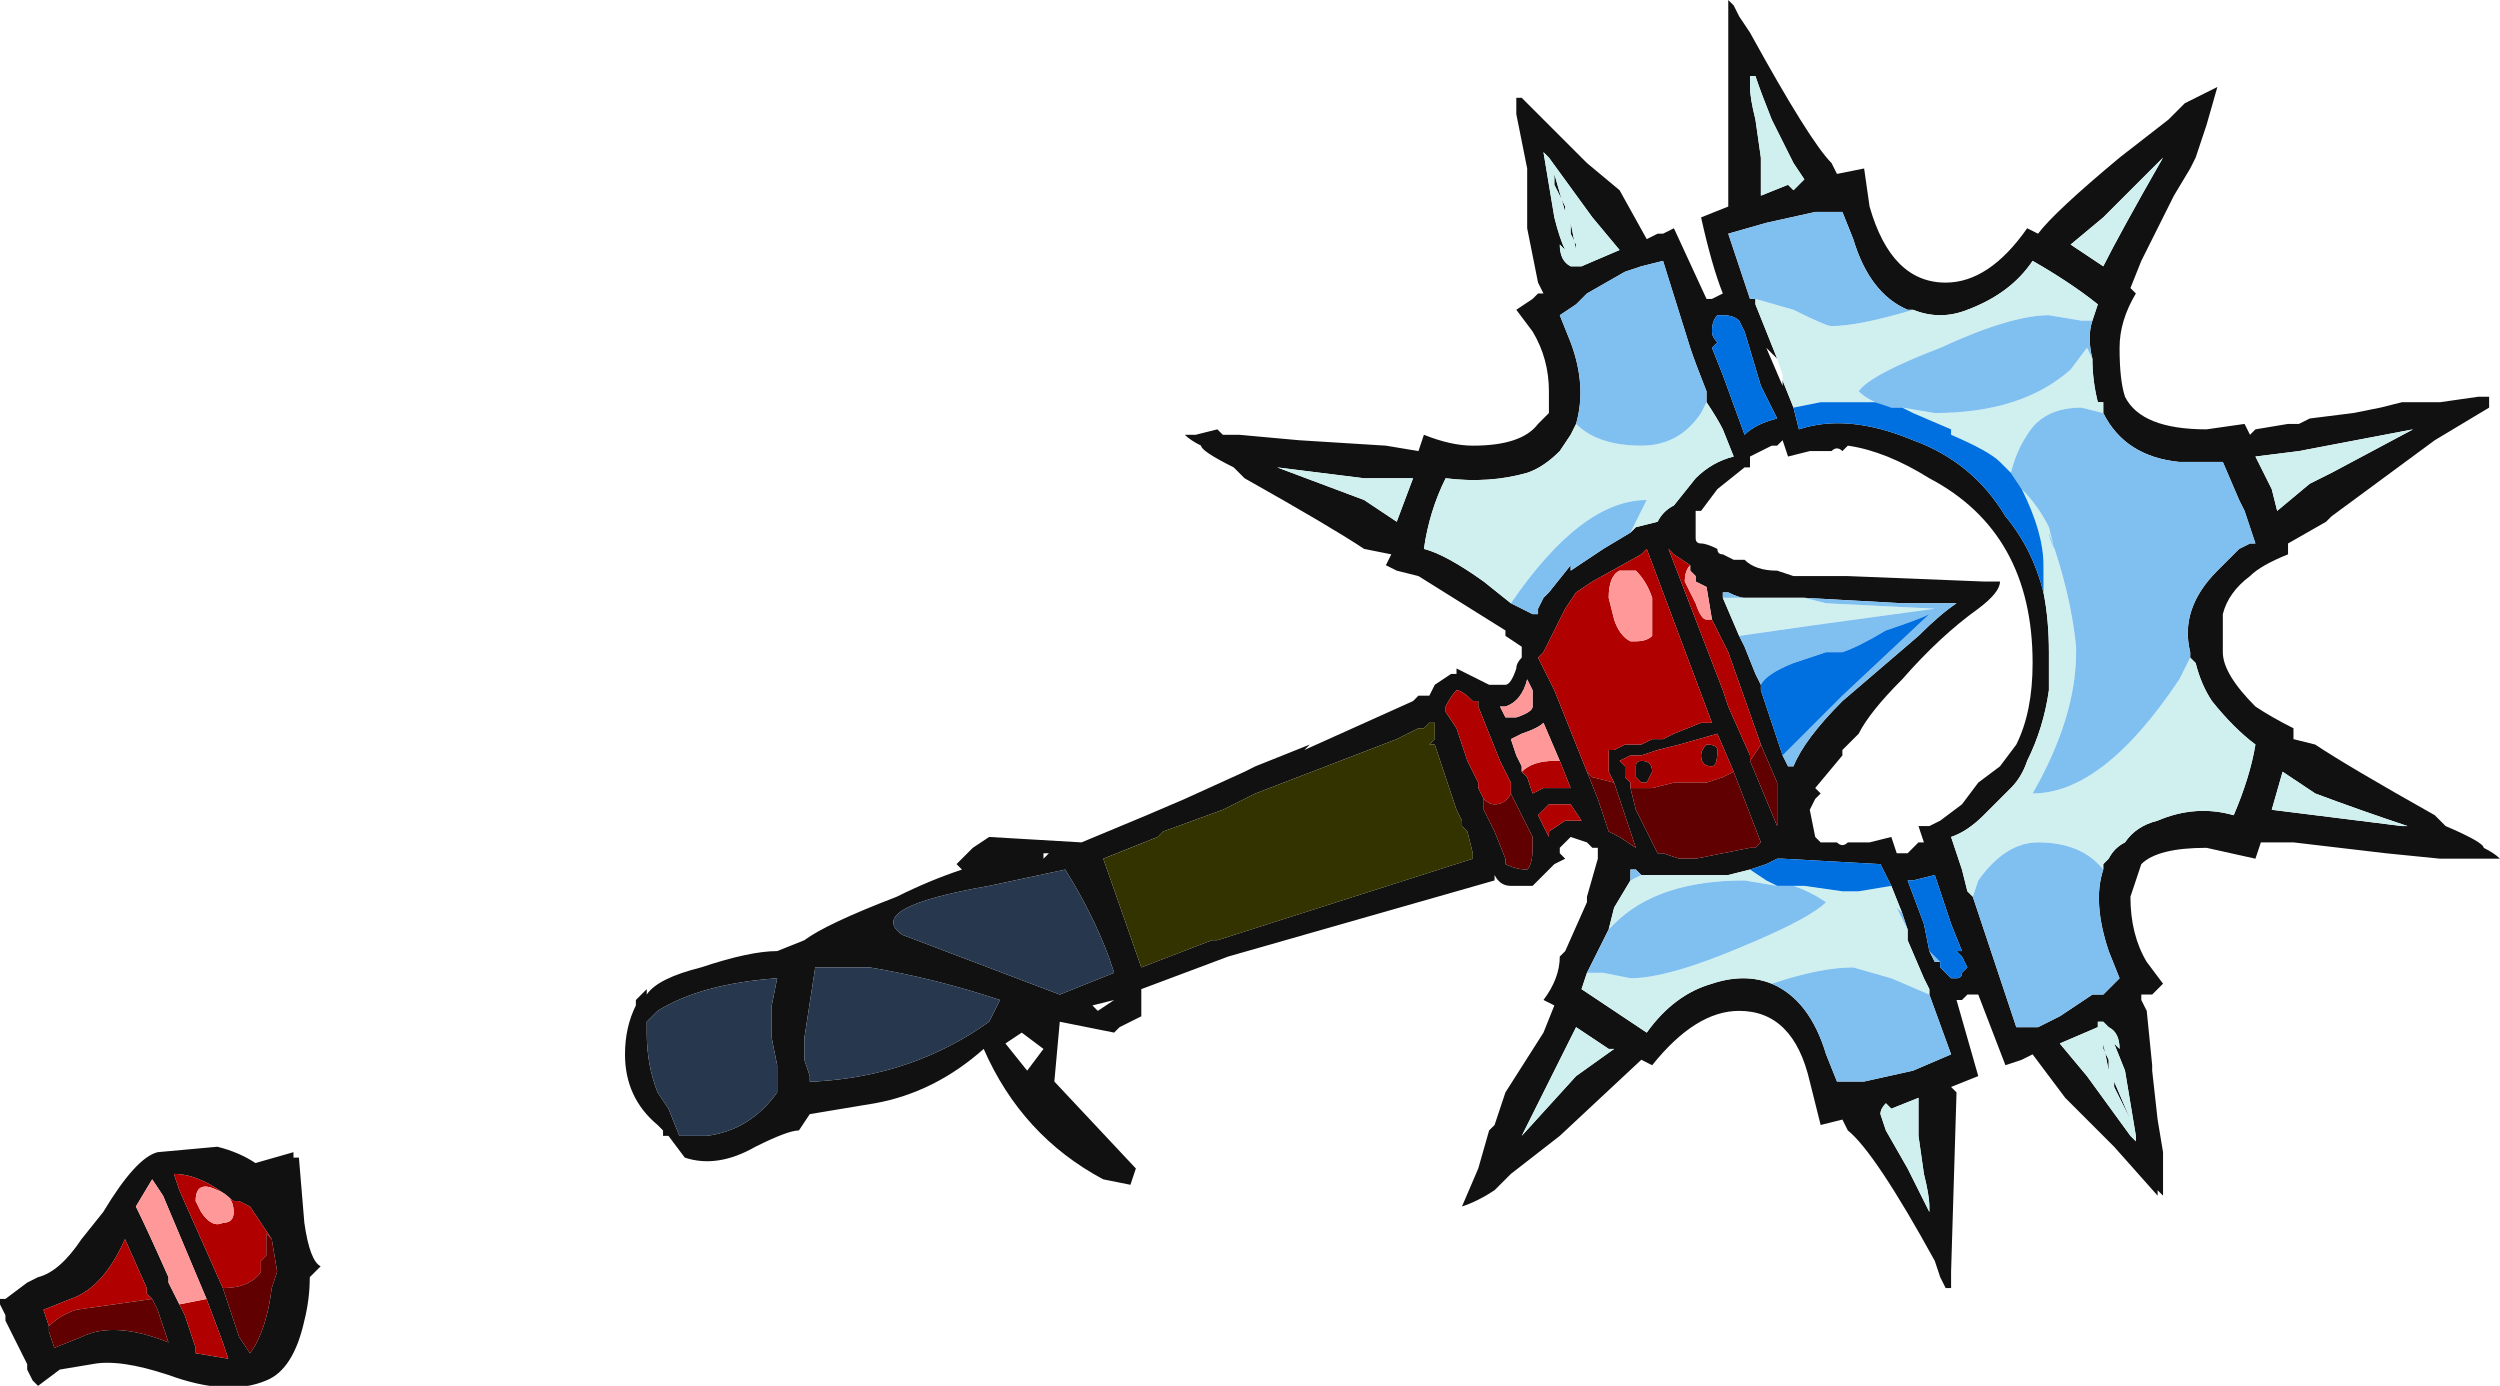 <?xml version="1.0" encoding="UTF-8" standalone="no"?>
<svg xmlns:ffdec="https://www.free-decompiler.com/flash" xmlns:xlink="http://www.w3.org/1999/xlink" ffdec:objectType="frame" height="89.25px" width="161.0px" xmlns="http://www.w3.org/2000/svg">
  <g transform="matrix(1.0, 0.0, 0.0, 1.0, 95.2, 53.2)">
    <use ffdec:characterId="230" height="12.75" transform="matrix(7.0, 0.0, 0.0, 7.0, -95.2, -53.2)" width="23.0" xlink:href="#shape0"/>
  </g>
  <defs>
    <g id="shape0" transform="matrix(1.0, 0.0, 0.0, 1.0, 13.6, 7.6)">
      <path d="M2.3 -7.5 L2.3 -7.6 2.35 -7.55 2.4 -7.45 2.5 -7.3 Q3.05 -6.3 3.25 -6.1 L3.3 -6.0 3.55 -6.05 3.6 -5.7 Q3.8 -5.0 4.3 -5.0 4.7 -5.0 5.05 -5.5 L5.15 -5.45 Q5.3 -5.65 5.9 -6.15 L6.35 -6.5 6.5 -6.65 6.8 -6.8 6.7 -6.45 6.6 -6.15 6.55 -6.05 6.4 -5.8 6.1 -5.2 6.0 -4.95 6.05 -4.9 Q5.9 -4.65 5.9 -4.4 5.9 -4.1 5.95 -3.95 6.1 -3.65 6.7 -3.65 L7.05 -3.7 7.1 -3.6 7.15 -3.65 7.45 -3.7 7.55 -3.7 7.65 -3.75 8.05 -3.8 8.3 -3.85 8.5 -3.9 8.85 -3.9 9.2 -3.95 9.3 -3.95 9.3 -3.85 8.8 -3.55 7.85 -2.85 7.8 -2.8 7.45 -2.6 7.45 -2.5 Q7.2 -2.4 7.1 -2.3 6.9 -2.15 6.85 -1.95 6.85 -1.85 6.85 -1.6 6.85 -1.4 7.15 -1.1 7.3 -1.0 7.5 -0.9 L7.5 -0.8 7.7 -0.75 Q8.0 -0.55 8.8 -0.1 L8.9 0.0 Q9.25 0.15 9.25 0.2 9.35 0.25 9.4 0.3 L8.85 0.3 8.35 0.25 7.5 0.15 7.2 0.15 7.15 0.3 6.7 0.2 Q6.25 0.2 6.1 0.35 L6.0 0.65 Q6.0 1.0 6.15 1.25 L6.3 1.45 6.2 1.55 6.1 1.55 6.1 1.6 6.15 1.7 6.2 2.2 6.2 2.25 6.25 2.7 6.3 3.0 6.3 3.4 6.25 3.35 6.25 3.4 5.85 2.95 5.4 2.5 5.1 2.1 5.0 2.15 4.85 2.2 4.6 1.55 4.5 1.55 4.45 1.6 4.4 1.6 4.6 2.3 4.35 2.4 4.4 2.45 4.35 4.1 4.35 4.25 4.3 4.25 4.25 4.15 4.2 4.0 Q3.65 3.0 3.4 2.8 L3.35 2.7 3.15 2.75 3.05 2.35 Q2.9 1.7 2.4 1.7 2.0 1.7 1.6 2.2 L1.5 2.15 0.75 2.85 0.3 3.2 0.15 3.35 Q0.0 3.45 -0.15 3.5 L0.0 3.15 0.1 2.8 0.15 2.75 0.25 2.45 0.6 1.9 0.7 1.65 0.6 1.6 Q0.75 1.4 0.75 1.2 L0.8 1.15 1.0 0.7 1.0 0.65 1.1 0.3 1.1 0.2 1.05 0.2 1.0 0.15 0.85 0.1 0.75 0.2 0.75 0.25 0.8 0.3 0.7 0.35 0.5 0.55 0.3 0.55 Q0.2 0.55 0.15 0.45 L0.15 0.5 -2.3 1.2 -3.1 1.5 -3.1 1.75 -3.3 1.85 -3.35 1.9 -3.85 1.8 -3.9 2.35 -3.15 3.15 -3.2 3.3 -3.45 3.25 Q-4.2 2.85 -4.55 2.05 -5.0 2.45 -5.55 2.55 L-6.15 2.65 -6.25 2.8 Q-6.35 2.8 -6.65 2.95 -7.0 3.15 -7.3 3.05 L-7.45 2.85 -7.5 2.85 -7.5 2.8 -7.55 2.75 Q-7.85 2.5 -7.85 2.1 -7.85 1.85 -7.75 1.65 L-7.75 1.6 -7.65 1.5 -7.65 1.55 Q-7.55 1.4 -7.15 1.3 -6.7 1.15 -6.45 1.15 L-6.2 1.05 Q-6.0 0.9 -5.35 0.65 -5.05 0.5 -4.75 0.4 L-4.8 0.35 -4.65 0.2 -4.5 0.1 -3.65 0.15 -3.05 -0.1 -2.7 -0.25 -2.15 -0.5 -2.05 -0.55 -1.55 -0.75 -1.6 -0.7 -0.6 -1.15 -0.55 -1.2 -0.45 -1.2 -0.4 -1.3 -0.25 -1.4 -0.2 -1.4 -0.2 -1.45 0.1 -1.3 0.25 -1.3 Q0.3 -1.3 0.35 -1.45 0.35 -1.5 0.4 -1.55 L0.4 -1.65 0.25 -1.75 0.25 -1.8 -0.55 -2.3 -0.75 -2.35 -0.85 -2.4 -0.8 -2.5 -1.05 -2.55 Q-1.35 -2.75 -2.15 -3.2 L-2.25 -3.3 Q-2.55 -3.45 -2.55 -3.5 -2.65 -3.55 -2.7 -3.6 L-2.6 -3.6 -2.4 -3.65 -2.35 -3.6 -2.2 -3.6 -1.65 -3.55 -0.85 -3.5 -0.55 -3.45 -0.5 -3.6 Q-0.25 -3.5 -0.05 -3.5 0.4 -3.5 0.55 -3.7 L0.65 -3.8 0.65 -4.0 Q0.65 -4.3 0.5 -4.55 L0.35 -4.75 0.5 -4.85 0.55 -4.9 0.6 -4.9 0.55 -5.0 0.45 -5.5 0.45 -6.05 0.35 -6.55 0.35 -6.7 0.4 -6.7 1.0 -6.1 1.3 -5.85 1.55 -5.4 1.65 -5.45 1.7 -5.45 1.8 -5.5 2.1 -4.85 2.15 -4.85 2.25 -4.9 Q2.15 -5.15 2.05 -5.6 L2.3 -5.7 2.3 -7.5 M5.45 -5.35 L5.75 -5.15 Q5.9 -5.45 6.3 -6.15 L5.75 -5.6 5.45 -5.35 M3.0 -5.95 L2.9 -6.1 2.7 -6.5 Q2.6 -6.75 2.55 -6.9 L2.5 -6.9 2.5 -6.8 Q2.5 -6.7 2.55 -6.5 L2.6 -6.15 2.6 -5.8 2.85 -5.9 2.9 -5.85 3.0 -5.95 M4.0 -4.75 L3.95 -4.75 Q3.6 -4.9 3.45 -5.4 L3.35 -5.65 3.1 -5.65 2.65 -5.55 2.3 -5.45 2.5 -4.85 2.55 -4.85 2.55 -4.8 2.75 -4.3 2.65 -4.4 2.8 -4.05 2.8 -4.1 2.9 -3.85 2.95 -3.65 Q3.4 -3.8 4.0 -3.55 4.55 -3.35 4.85 -2.85 5.1 -2.55 5.2 -2.15 5.25 -1.9 5.25 -1.6 L5.25 -1.25 Q5.2 -0.9 5.05 -0.6 5.0 -0.45 4.9 -0.35 L4.65 -0.1 Q4.5 0.05 4.35 0.1 L4.45 0.4 4.5 0.6 4.55 0.65 4.95 1.85 5.15 1.85 5.35 1.75 5.65 1.55 5.75 1.55 5.8 1.5 Q5.85 1.45 5.9 1.4 L5.8 1.15 Q5.65 0.7 5.75 0.4 L5.75 0.35 5.8 0.3 Q5.85 0.2 5.95 0.15 6.05 0.0 6.25 -0.05 6.6 -0.2 6.95 -0.1 7.1 -0.45 7.15 -0.75 6.95 -0.9 6.75 -1.15 6.65 -1.3 6.6 -1.5 L6.55 -1.55 6.55 -1.6 Q6.45 -2.0 6.8 -2.35 L7.0 -2.55 7.1 -2.6 7.15 -2.6 7.05 -2.9 7.0 -3.0 6.85 -3.35 6.45 -3.35 Q5.95 -3.4 5.75 -3.8 L5.75 -3.9 5.7 -3.9 Q5.65 -4.1 5.65 -4.3 5.6 -4.5 5.65 -4.65 L5.7 -4.8 Q5.45 -5.0 5.1 -5.2 4.9 -4.9 4.5 -4.75 4.25 -4.65 4.0 -4.75 M0.9 -5.35 L0.85 -5.45 0.85 -5.55 0.9 -5.3 0.9 -5.35 M0.6 -6.2 L0.7 -5.6 Q0.75 -5.4 0.8 -5.3 L0.75 -5.35 Q0.75 -5.2 0.85 -5.15 L0.95 -5.15 1.3 -5.3 1.05 -5.6 0.65 -6.15 0.6 -6.2 M0.7 -5.9 L0.7 -6.0 0.8 -5.65 0.8 -5.7 0.7 -5.9 M2.1 -3.9 L2.1 -4.0 Q2.0 -4.25 1.95 -4.4 L1.7 -5.2 1.5 -5.15 1.35 -5.1 1.0 -4.9 0.9 -4.8 0.75 -4.7 0.85 -4.45 Q1.0 -4.05 0.9 -3.7 L0.85 -3.6 0.75 -3.45 Q0.6 -3.3 0.45 -3.25 0.1 -3.15 -0.3 -3.2 -0.45 -2.9 -0.5 -2.55 -0.3 -2.5 0.05 -2.25 L0.3 -2.05 0.5 -1.95 0.55 -1.95 0.55 -2.0 0.6 -2.1 0.65 -2.15 0.85 -2.4 0.85 -2.35 1.15 -2.55 1.4 -2.7 1.45 -2.75 1.65 -2.8 Q1.7 -2.9 1.8 -2.95 L2.0 -3.2 Q2.15 -3.35 2.35 -3.4 L2.25 -3.65 Q2.2 -3.75 2.1 -3.9 M2.4 -4.65 Q2.35 -4.7 2.25 -4.7 L2.2 -4.7 Q2.15 -4.65 2.15 -4.55 2.15 -4.5 2.2 -4.45 L2.15 -4.4 2.25 -4.15 2.45 -3.6 Q2.55 -3.7 2.75 -3.75 L2.6 -4.05 2.45 -4.55 2.4 -4.65 M2.8 -3.55 L2.75 -3.5 2.7 -3.5 2.5 -3.4 2.5 -3.3 2.45 -3.3 2.2 -3.1 2.05 -2.9 2.0 -2.9 Q2.0 -2.85 2.0 -2.65 2.0 -2.6 2.05 -2.6 2.1 -2.6 2.2 -2.55 2.2 -2.5 2.25 -2.5 L2.35 -2.45 2.45 -2.45 Q2.55 -2.35 2.75 -2.35 L2.9 -2.3 3.4 -2.3 4.65 -2.25 4.8 -2.25 Q4.8 -2.15 4.6 -2.0 4.25 -1.75 3.9 -1.35 3.6 -1.05 3.5 -0.85 L3.35 -0.7 3.35 -0.65 3.1 -0.35 3.15 -0.3 3.1 -0.25 3.05 -0.15 3.1 0.1 3.15 0.15 3.3 0.15 Q3.35 0.2 3.4 0.15 L3.6 0.15 3.8 0.1 3.85 0.25 3.95 0.25 4.05 0.15 4.1 0.15 4.05 0.0 4.15 0.0 4.25 -0.05 4.45 -0.2 4.6 -0.4 4.8 -0.55 4.95 -0.75 Q5.1 -1.05 5.1 -1.5 5.1 -2.7 4.15 -3.2 3.75 -3.45 3.4 -3.5 L3.35 -3.45 Q3.3 -3.5 3.25 -3.45 L3.05 -3.45 2.85 -3.4 2.8 -3.55 M2.15 -1.9 L2.1 -2.2 2.0 -2.25 2.0 -2.3 1.95 -2.35 1.95 -2.4 1.8 -2.5 1.75 -2.55 2.25 -1.25 2.3 -1.1 2.5 -0.65 2.5 -0.6 2.75 0.0 2.75 -0.4 2.6 -0.75 2.3 -1.6 2.15 -1.9 M1.25 -0.4 L1.2 -0.5 1.2 -0.7 1.25 -0.7 1.35 -0.75 1.5 -0.75 1.6 -0.8 1.7 -0.8 1.8 -0.85 2.05 -0.95 2.15 -0.95 1.55 -2.55 1.5 -2.5 1.05 -2.25 0.9 -2.15 0.8 -2.0 0.6 -1.6 0.55 -1.55 0.7 -1.25 1.0 -0.5 1.1 -0.25 1.2 0.05 1.3 0.1 1.45 0.2 1.25 -0.4 M2.45 -2.1 Q2.4 -2.1 2.3 -2.15 L2.3 -2.15 2.25 -2.15 2.25 -2.1 2.4 -1.75 2.45 -1.65 2.55 -1.4 2.6 -1.3 2.6 -1.25 2.8 -0.65 2.85 -0.55 2.9 -0.55 Q3.0 -0.8 3.35 -1.15 L4.05 -1.75 Q4.25 -1.95 4.4 -2.05 L3.9 -2.05 3.0 -2.1 2.75 -2.1 2.45 -2.1 M0.25 -1.0 L0.35 -1.0 Q0.5 -1.05 0.5 -1.1 L0.5 -1.25 0.45 -1.35 Q0.4 -1.15 0.25 -1.1 L0.2 -1.1 0.25 -1.0 M0.3 -0.3 L0.3 -0.4 0.2 -0.6 0.0 -1.1 0.0 -1.15 -0.05 -1.15 Q-0.15 -1.25 -0.2 -1.25 -0.25 -1.2 -0.3 -1.1 L-0.3 -1.05 -0.2 -0.9 -0.1 -0.6 0.0 -0.4 0.0 -0.35 0.05 -0.25 0.05 -0.15 0.15 0.05 0.25 0.3 0.25 0.35 Q0.35 0.4 0.45 0.4 0.5 0.35 0.5 0.2 L0.5 0.1 0.3 -0.3 M0.75 -0.6 L0.6 -0.95 Q0.55 -0.9 0.4 -0.85 L0.3 -0.8 0.35 -0.65 0.4 -0.55 0.4 -0.5 0.45 -0.45 0.5 -0.3 0.6 -0.35 0.85 -0.35 0.75 -0.6 M0.65 -0.2 L0.55 -0.1 0.65 0.1 0.65 0.05 0.8 -0.05 0.95 -0.05 0.85 -0.2 0.65 -0.2 M2.35 -0.5 L2.2 -0.85 1.85 -0.75 1.65 -0.7 1.5 -0.65 1.4 -0.65 1.3 -0.6 1.35 -0.55 1.35 -0.45 1.4 -0.4 1.4 -0.35 1.45 -0.15 1.65 0.25 1.7 0.25 1.85 0.3 2.0 0.3 2.5 0.2 2.55 0.2 2.6 0.15 2.35 -0.5 M1.45 -0.5 L1.45 -0.55 Q1.45 -0.6 1.5 -0.6 1.6 -0.6 1.6 -0.5 L1.55 -0.4 1.5 -0.4 1.45 -0.45 1.45 -0.5 M2.05 -0.65 Q2.05 -0.7 2.1 -0.75 2.2 -0.75 2.2 -0.7 2.2 -0.55 2.15 -0.55 2.05 -0.55 2.05 -0.65 M7.35 -2.9 L7.65 -3.15 7.85 -3.25 8.6 -3.65 7.55 -3.45 7.15 -3.4 7.3 -3.1 7.35 -2.9 M7.3 -0.15 L8.5 0.0 8.55 0.0 Q8.1 -0.15 7.7 -0.3 L7.4 -0.5 7.3 -0.15 M5.8 2.15 L5.8 2.25 5.75 2.0 5.75 2.05 5.8 2.15 M5.85 2.4 L6.0 2.7 5.85 2.35 5.85 2.4 M5.9 2.05 Q5.9 1.9 5.8 1.85 L5.75 1.8 5.7 1.8 5.7 1.85 5.35 2.0 5.6 2.3 6.0 2.85 6.05 2.9 6.05 2.85 5.95 2.25 5.85 2.0 5.9 2.05 M4.25 1.25 L4.25 1.3 4.35 1.4 4.4 1.4 Q4.45 1.4 4.45 1.35 L4.5 1.3 4.45 1.2 4.4 1.15 4.45 1.15 4.35 0.9 4.2 0.45 4.0 0.5 3.95 0.5 4.1 0.9 4.15 1.15 4.2 1.25 4.25 1.25 M3.95 0.95 L3.85 0.75 3.9 0.8 3.8 0.55 3.7 0.35 2.8 0.3 2.75 0.3 2.65 0.35 2.5 0.4 2.3 0.45 1.5 0.45 1.45 0.4 1.4 0.4 1.4 0.5 1.25 0.75 1.2 0.95 1.0 1.35 0.95 1.5 Q1.25 1.7 1.55 1.9 1.8 1.55 2.15 1.45 2.45 1.35 2.7 1.45 3.05 1.6 3.2 2.1 L3.3 2.35 3.55 2.35 4.0 2.25 4.35 2.1 4.15 1.55 4.15 1.5 4.1 1.4 3.95 1.05 3.95 0.95 M3.8 2.6 L3.75 2.55 Q3.7 2.6 3.7 2.65 L3.75 2.8 3.95 3.15 4.15 3.55 4.15 3.5 Q4.15 3.4 4.1 3.2 L4.05 2.85 4.05 2.5 3.8 2.6 M1.25 2.05 L1.2 2.05 0.9 1.85 0.4 2.85 0.9 2.3 1.25 2.05 M-0.75 -2.8 L-0.6 -3.2 -1.05 -3.2 -1.85 -3.3 -1.05 -3.0 -0.75 -2.8 M-2.05 -0.3 L-2.35 -0.15 -2.9 0.05 -2.95 0.1 -3.45 0.3 -3.1 1.3 -2.45 1.05 -2.4 1.05 -0.05 0.3 -0.05 0.25 -0.1 0.05 -0.15 0.0 -0.15 -0.05 -0.2 -0.15 -0.4 -0.75 -0.45 -0.75 -0.4 -0.8 -0.4 -0.95 -0.45 -0.95 -0.5 -0.9 -0.55 -0.9 -0.75 -0.8 -2.05 -0.3 M-3.35 1.6 L-3.55 1.65 -3.5 1.7 -3.35 1.6 M-4.0 0.3 L-3.95 0.25 -4.0 0.25 -4.0 0.3 M-4.4 1.6 Q-5.0 1.4 -5.6 1.3 L-6.1 1.3 -6.2 1.95 -6.2 2.15 -6.15 2.3 -6.15 2.35 -6.1 2.35 Q-5.2 2.3 -4.5 1.8 L-4.4 1.6 M-3.35 1.35 L-3.4 1.2 Q-3.55 0.8 -3.8 0.4 L-4.5 0.55 Q-5.65 0.75 -5.3 1.0 L-3.85 1.55 -3.35 1.35 M-4.15 2.25 L-4.0 2.05 -4.2 1.9 -4.35 2.0 -4.15 2.25 M-6.5 1.65 L-6.45 1.4 Q-7.15 1.45 -7.55 1.7 L-7.65 1.8 -7.65 1.9 Q-7.65 2.2 -7.55 2.45 L-7.45 2.6 -7.35 2.85 -7.1 2.85 Q-6.7 2.8 -6.45 2.45 L-6.45 2.2 -6.5 1.95 -6.5 1.65 M-11.1 3.8 L-11.3 3.5 -11.4 3.45 -11.45 3.45 Q-11.75 3.2 -12.0 3.2 L-11.95 3.35 -11.55 4.25 -11.4 4.7 -11.3 4.85 Q-11.15 4.65 -11.1 4.25 L-11.05 4.1 -11.1 3.8 M-10.9 3.05 L-10.85 3.05 -10.8 3.65 Q-10.75 4.0 -10.65 4.05 L-10.75 4.15 Q-10.75 4.35 -10.8 4.55 -10.9 5.0 -11.15 5.1 -11.5 5.25 -12.05 5.05 -12.5 4.9 -12.75 4.95 L-13.05 5.0 -13.25 5.15 -13.3 5.1 -13.35 5.0 -13.35 4.95 -13.55 4.55 -13.55 4.5 -13.6 4.4 -13.6 4.35 -13.55 4.35 -13.35 4.2 -13.25 4.15 Q-13.05 4.1 -12.85 3.8 L-12.65 3.55 Q-12.35 3.05 -12.15 3.0 L-11.6 2.95 Q-11.4 3.0 -11.25 3.1 L-10.9 3.0 -10.9 3.05 M-11.9 4.5 L-11.8 4.8 -11.8 4.85 -11.5 4.9 -11.55 4.75 -11.7 4.35 -12.1 3.4 -12.2 3.25 -12.35 3.5 Q-12.25 3.7 -12.05 4.15 L-12.05 4.2 -11.9 4.5 M-12.2 4.35 L-12.25 4.3 -12.25 4.25 -12.45 3.8 Q-12.65 4.25 -12.95 4.35 L-13.2 4.45 -13.15 4.6 -13.15 4.65 -13.1 4.8 -12.85 4.7 Q-12.55 4.55 -12.05 4.75 L-12.15 4.45 -12.2 4.35" fill="#111111" fill-rule="evenodd" stroke="none"/>
      <path d="M5.45 -5.35 L5.75 -5.6 6.3 -6.15 Q5.9 -5.45 5.75 -5.15 L5.45 -5.35 M3.0 -5.95 L2.9 -5.85 2.85 -5.9 2.6 -5.8 2.6 -6.15 2.55 -6.5 Q2.5 -6.7 2.5 -6.8 L2.5 -6.9 2.55 -6.9 Q2.6 -6.75 2.7 -6.5 L2.9 -6.1 3.0 -5.95 M2.55 -4.85 L2.9 -4.75 Q3.2 -4.6 3.25 -4.6 3.5 -4.6 4.0 -4.75 4.25 -4.65 4.5 -4.75 4.9 -4.9 5.1 -5.2 5.45 -5.0 5.7 -4.8 L5.65 -4.65 5.55 -4.65 5.25 -4.7 Q4.9 -4.7 4.25 -4.4 3.6 -4.15 3.5 -4.0 3.6 -3.9 3.8 -3.85 L3.65 -3.9 3.3 -3.9 3.15 -3.9 2.9 -3.85 2.8 -4.1 2.8 -4.15 2.75 -4.3 2.55 -4.8 2.55 -4.85 M5.65 -4.3 Q5.65 -4.1 5.7 -3.9 L5.75 -3.9 5.75 -3.8 5.55 -3.85 Q5.2 -3.85 5.05 -3.6 4.95 -3.45 4.9 -3.25 L4.8 -3.35 Q4.7 -3.45 4.35 -3.6 L4.35 -3.65 4.0 -3.8 3.9 -3.85 4.2 -3.8 Q5.0 -3.8 5.45 -4.2 L5.6 -4.4 5.65 -4.3 M6.55 -1.55 L6.6 -1.5 Q6.65 -1.3 6.75 -1.15 6.95 -0.9 7.15 -0.75 7.1 -0.45 6.95 -0.1 6.6 -0.2 6.25 -0.05 6.05 0.0 5.95 0.15 5.85 0.2 5.8 0.3 L5.75 0.35 5.75 0.4 Q5.55 0.15 5.15 0.15 4.85 0.15 4.6 0.5 L4.55 0.65 4.5 0.6 4.45 0.4 4.35 0.1 Q4.5 0.05 4.65 -0.1 L4.9 -0.35 Q5.0 -0.45 5.05 -0.6 5.2 -0.9 5.25 -1.25 L5.25 -1.6 Q5.25 -1.9 5.2 -2.15 L5.2 -2.4 Q5.2 -2.7 5.0 -3.1 5.15 -2.95 5.25 -2.75 L5.3 -2.55 Q5.25 -2.65 5.25 -2.7 5.45 -2.15 5.5 -1.65 L5.5 -1.6 Q5.5 -1.0 5.1 -0.3 5.75 -0.3 6.45 -1.35 L6.55 -1.55 M0.7 -5.9 L0.8 -5.7 0.8 -5.65 0.7 -6.0 0.7 -5.9 M0.6 -6.2 L0.65 -6.15 1.05 -5.6 1.3 -5.3 0.95 -5.15 0.85 -5.15 Q0.75 -5.2 0.75 -5.35 L0.8 -5.3 Q0.75 -5.4 0.7 -5.6 L0.6 -6.2 M0.9 -5.35 L0.9 -5.3 0.85 -5.55 0.85 -5.45 0.9 -5.35 M0.9 -3.7 Q1.1 -3.5 1.5 -3.5 1.85 -3.5 2.05 -3.8 L2.1 -3.9 Q2.2 -3.75 2.25 -3.65 L2.35 -3.4 Q2.15 -3.35 2.0 -3.2 L1.8 -2.95 Q1.7 -2.9 1.65 -2.8 L1.45 -2.75 1.4 -2.7 1.55 -3.0 Q0.95 -3.0 0.3 -2.05 L0.05 -2.25 Q-0.3 -2.5 -0.5 -2.55 -0.45 -2.9 -0.3 -3.2 0.1 -3.15 0.45 -3.25 0.6 -3.3 0.75 -3.45 L0.85 -3.6 0.9 -3.7 M2.25 -2.1 L2.45 -2.1 2.75 -2.1 3.0 -2.1 3.2 -2.05 4.2 -2.0 3.1 -1.85 2.4 -1.75 2.25 -2.1 M7.3 -0.15 L7.4 -0.5 7.7 -0.3 Q8.1 -0.15 8.55 0.0 L8.5 0.0 7.3 -0.15 M7.35 -2.9 L7.3 -3.1 7.15 -3.4 7.55 -3.45 8.6 -3.65 7.85 -3.25 7.65 -3.15 7.35 -2.9 M5.9 2.05 L5.85 2.0 5.95 2.25 6.05 2.85 6.05 2.9 6.0 2.85 5.6 2.3 5.35 2.0 5.7 1.85 5.7 1.8 5.75 1.8 5.8 1.85 Q5.9 1.9 5.9 2.05 M5.85 2.4 L5.85 2.35 6.0 2.7 5.85 2.4 M5.8 2.15 L5.75 2.05 5.75 2.0 5.8 2.25 5.8 2.15 M3.95 0.95 L3.95 1.05 4.1 1.4 4.15 1.5 4.15 1.55 3.8 1.4 3.45 1.3 Q3.15 1.3 2.7 1.45 2.45 1.35 2.15 1.45 1.8 1.55 1.55 1.9 1.25 1.7 0.95 1.5 L1.0 1.35 1.15 1.35 1.4 1.4 Q1.75 1.4 2.45 1.1 3.05 0.85 3.2 0.7 3.05 0.6 2.9 0.55 L3.0 0.55 3.35 0.6 3.4 0.6 3.5 0.6 3.8 0.55 3.9 0.8 3.95 0.95 M1.2 0.95 L1.25 0.75 1.4 0.5 1.5 0.45 2.3 0.45 2.5 0.4 2.65 0.5 2.75 0.55 2.45 0.5 Q1.65 0.5 1.25 0.9 L1.2 0.95 M3.8 2.6 L4.05 2.5 4.05 2.85 4.1 3.2 Q4.15 3.4 4.15 3.5 L4.15 3.55 3.95 3.15 3.75 2.8 3.7 2.65 Q3.7 2.6 3.75 2.55 L3.8 2.6 M1.25 2.05 L0.9 2.3 0.4 2.85 0.9 1.85 1.2 2.05 1.25 2.05 M-0.75 -2.8 L-1.05 -3.0 -1.85 -3.3 -1.05 -3.2 -0.6 -3.2 -0.75 -2.8" fill="#d0f0f0" fill-rule="evenodd" stroke="none"/>
      <path d="M2.55 -4.85 L2.5 -4.85 2.3 -5.45 2.65 -5.55 3.1 -5.65 3.35 -5.65 3.45 -5.4 Q3.6 -4.9 3.95 -4.75 L4.0 -4.75 Q3.5 -4.6 3.25 -4.6 3.2 -4.6 2.9 -4.75 L2.55 -4.85 M5.65 -4.65 Q5.6 -4.5 5.65 -4.3 L5.6 -4.4 5.45 -4.2 Q5.0 -3.8 4.2 -3.8 L3.9 -3.85 3.8 -3.85 Q3.6 -3.9 3.5 -4.0 3.6 -4.15 4.25 -4.4 4.9 -4.7 5.25 -4.7 L5.55 -4.65 5.65 -4.65 M5.75 -3.8 Q5.95 -3.4 6.45 -3.35 L6.85 -3.35 7.0 -3.0 7.05 -2.9 7.15 -2.6 7.1 -2.6 7.0 -2.55 6.8 -2.35 Q6.45 -2.0 6.55 -1.6 L6.55 -1.55 6.45 -1.35 Q5.75 -0.3 5.1 -0.3 5.5 -1.0 5.5 -1.6 L5.5 -1.65 Q5.45 -2.15 5.25 -2.7 5.25 -2.65 5.3 -2.55 L5.25 -2.75 Q5.15 -2.95 5.0 -3.1 L4.9 -3.25 Q4.95 -3.45 5.05 -3.6 5.2 -3.85 5.55 -3.85 L5.75 -3.8 M5.75 0.4 Q5.65 0.7 5.8 1.15 L5.9 1.4 Q5.85 1.45 5.8 1.5 L5.75 1.55 5.65 1.55 5.35 1.75 5.15 1.85 4.95 1.85 4.55 0.65 4.6 0.5 Q4.85 0.15 5.15 0.15 5.55 0.15 5.75 0.4 M0.9 -3.7 Q1.0 -4.05 0.85 -4.45 L0.75 -4.7 0.9 -4.8 1.0 -4.9 1.35 -5.1 1.5 -5.15 1.7 -5.2 1.95 -4.4 Q2.0 -4.25 2.1 -4.0 L2.1 -3.9 2.05 -3.8 Q1.85 -3.5 1.5 -3.5 1.1 -3.5 0.9 -3.7 M1.4 -2.7 L1.15 -2.55 0.85 -2.35 0.85 -2.4 0.65 -2.15 0.6 -2.1 0.55 -2.0 0.55 -1.95 0.5 -1.95 0.3 -2.05 Q0.95 -3.0 1.55 -3.0 L1.4 -2.7 M2.45 -2.1 L2.25 -2.1 2.25 -2.15 2.3 -2.15 2.3 -2.15 Q2.4 -2.1 2.45 -2.1 M2.4 -1.75 L3.1 -1.85 4.2 -2.0 3.2 -2.05 3.0 -2.1 2.75 -2.1 3.0 -2.1 3.9 -2.05 4.4 -2.05 Q4.25 -1.95 4.05 -1.75 L3.35 -1.15 Q3.0 -0.8 2.9 -0.55 L2.85 -0.55 2.8 -0.65 3.35 -1.2 4.15 -1.95 Q4.05 -1.9 3.75 -1.8 3.5 -1.65 3.35 -1.6 L3.2 -1.6 2.9 -1.5 Q2.65 -1.4 2.6 -1.3 L2.55 -1.4 2.45 -1.65 2.4 -1.75 M4.25 1.25 L4.2 1.25 4.15 1.15 4.25 1.25 M3.9 0.8 L3.85 0.75 3.95 0.95 3.9 0.8 M4.15 1.55 L4.35 2.1 4.0 2.25 3.55 2.35 3.3 2.35 3.2 2.1 Q3.05 1.6 2.7 1.45 3.15 1.3 3.45 1.3 L3.8 1.4 4.15 1.55 M1.0 1.35 L1.2 0.95 1.25 0.9 Q1.65 0.5 2.45 0.5 L2.75 0.55 2.9 0.55 Q3.05 0.6 3.2 0.7 3.05 0.85 2.45 1.1 1.75 1.4 1.4 1.4 L1.15 1.35 1.0 1.35 M1.4 0.5 L1.4 0.4 1.45 0.4 1.5 0.45 1.4 0.5" fill="#80c0f0" fill-rule="evenodd" stroke="none"/>
      <path d="M5.2 -2.15 Q5.1 -2.55 4.85 -2.85 4.55 -3.35 4.0 -3.55 3.4 -3.8 2.95 -3.65 L2.9 -3.85 3.15 -3.9 3.3 -3.9 3.65 -3.9 3.8 -3.85 3.9 -3.85 4.0 -3.8 4.35 -3.65 4.35 -3.6 Q4.7 -3.45 4.8 -3.35 L4.9 -3.25 5.0 -3.1 Q5.2 -2.7 5.2 -2.4 L5.2 -2.15 M2.4 -4.65 L2.45 -4.55 2.6 -4.05 2.75 -3.75 Q2.55 -3.7 2.45 -3.6 L2.25 -4.15 2.15 -4.4 2.2 -4.45 Q2.15 -4.5 2.15 -4.55 2.15 -4.65 2.2 -4.7 L2.25 -4.7 Q2.35 -4.7 2.4 -4.65 M2.6 -1.3 Q2.65 -1.4 2.9 -1.5 L3.2 -1.6 3.35 -1.6 Q3.5 -1.65 3.75 -1.8 4.05 -1.9 4.15 -1.95 L3.35 -1.2 2.8 -0.65 2.6 -1.25 2.6 -1.3 M4.15 1.15 L4.1 0.9 3.95 0.5 4.0 0.5 4.2 0.45 4.35 0.9 4.45 1.15 4.4 1.15 4.45 1.2 4.5 1.3 4.45 1.35 Q4.45 1.4 4.4 1.4 L4.35 1.4 4.25 1.3 4.25 1.25 4.15 1.15 M2.5 0.4 L2.65 0.35 2.75 0.3 2.8 0.3 3.7 0.35 3.8 0.55 3.5 0.6 3.4 0.6 3.35 0.6 3.0 0.55 2.9 0.55 2.75 0.55 2.65 0.5 2.5 0.4" fill="#0070e0" fill-rule="evenodd" stroke="none"/>
      <path d="M3.35 0.6 L3.4 0.6 3.35 0.6" fill="#b48b1f" fill-rule="evenodd" stroke="none"/>
      <path d="M1.95 -2.4 Q1.9 -2.35 1.9 -2.25 L2.0 -2.05 Q2.05 -1.9 2.1 -1.9 L2.15 -1.9 2.3 -1.6 2.6 -0.75 2.5 -0.6 2.5 -0.65 2.3 -1.1 2.25 -1.25 1.75 -2.55 1.8 -2.5 1.95 -2.4 M1.0 -0.5 L0.7 -1.25 0.55 -1.55 0.6 -1.6 0.8 -2.0 0.9 -2.15 1.05 -2.25 1.5 -2.5 1.55 -2.55 2.15 -0.95 2.05 -0.95 1.8 -0.85 1.7 -0.8 1.6 -0.8 1.5 -0.75 1.35 -0.75 1.25 -0.7 1.2 -0.7 1.2 -0.5 1.25 -0.4 1.05 -0.45 1.0 -0.5 M1.6 -1.9 L1.6 -2.1 Q1.55 -2.25 1.45 -2.35 L1.3 -2.35 Q1.2 -2.3 1.2 -2.1 L1.25 -1.9 Q1.3 -1.75 1.4 -1.7 L1.45 -1.7 Q1.55 -1.7 1.6 -1.75 L1.6 -1.9 M0.05 -0.25 L0.0 -0.35 0.0 -0.4 -0.1 -0.6 -0.2 -0.9 -0.3 -1.05 -0.3 -1.1 Q-0.25 -1.2 -0.2 -1.25 -0.15 -1.25 -0.05 -1.15 L0.0 -1.15 0.0 -1.1 0.2 -0.6 0.3 -0.4 0.3 -0.3 Q0.25 -0.2 0.15 -0.2 0.1 -0.2 0.05 -0.25 M0.4 -0.5 Q0.5 -0.6 0.7 -0.6 L0.75 -0.6 0.85 -0.35 0.6 -0.35 0.5 -0.3 0.45 -0.45 0.4 -0.5 M0.65 -0.2 L0.85 -0.2 0.95 -0.05 0.8 -0.05 0.65 0.05 0.65 0.1 0.55 -0.1 0.65 -0.2 M1.4 -0.4 L1.35 -0.45 1.35 -0.55 1.3 -0.6 1.4 -0.65 1.5 -0.65 1.65 -0.7 1.85 -0.75 2.2 -0.85 2.35 -0.5 2.25 -0.45 2.1 -0.4 1.8 -0.4 1.6 -0.35 1.4 -0.35 1.4 -0.4 M1.45 -0.5 L1.45 -0.45 1.5 -0.4 1.55 -0.4 1.6 -0.5 Q1.6 -0.6 1.5 -0.6 1.45 -0.6 1.45 -0.55 L1.45 -0.5 M2.05 -0.65 Q2.05 -0.55 2.15 -0.55 2.2 -0.55 2.2 -0.7 2.2 -0.75 2.1 -0.75 2.05 -0.7 2.05 -0.65 M-11.55 4.25 L-11.95 3.35 -12.0 3.2 Q-11.75 3.2 -11.45 3.45 L-11.4 3.45 -11.3 3.5 -11.1 3.8 -11.15 3.75 -11.15 3.95 -11.2 4.0 -11.2 4.1 Q-11.3 4.25 -11.55 4.25 M-11.55 3.65 Q-11.45 3.65 -11.45 3.55 -11.45 3.4 -11.6 3.35 -11.8 3.25 -11.8 3.45 L-11.75 3.55 Q-11.65 3.7 -11.55 3.65 M-11.7 4.35 L-11.55 4.75 -11.5 4.9 -11.8 4.85 -11.8 4.8 -11.9 4.5 -11.95 4.4 -11.7 4.35 M-13.15 4.6 L-13.2 4.45 -12.95 4.35 Q-12.65 4.25 -12.45 3.8 L-12.25 4.25 -12.25 4.3 -12.2 4.35 -12.9 4.45 Q-13.05 4.5 -13.15 4.6" fill="#b00000" fill-rule="evenodd" stroke="none"/>
      <path d="M1.95 -2.4 L1.95 -2.35 2.0 -2.3 2.0 -2.25 2.1 -2.2 2.15 -1.9 2.1 -1.9 Q2.05 -1.9 2.0 -2.05 L1.9 -2.25 Q1.9 -2.35 1.95 -2.4 M1.6 -1.9 L1.6 -1.75 Q1.55 -1.7 1.45 -1.7 L1.4 -1.7 Q1.3 -1.75 1.25 -1.9 L1.2 -2.1 Q1.2 -2.3 1.3 -2.35 L1.45 -2.35 Q1.55 -2.25 1.6 -2.1 L1.6 -1.9 M0.25 -1.0 L0.2 -1.1 0.25 -1.1 Q0.4 -1.15 0.45 -1.35 L0.5 -1.25 0.5 -1.1 Q0.5 -1.05 0.35 -1.0 L0.25 -1.0 M0.4 -0.5 L0.4 -0.55 0.35 -0.65 0.3 -0.8 0.4 -0.85 Q0.55 -0.9 0.6 -0.95 L0.75 -0.6 0.7 -0.6 Q0.5 -0.6 0.4 -0.5 M-11.55 3.65 Q-11.65 3.7 -11.75 3.55 L-11.8 3.45 Q-11.8 3.25 -11.6 3.35 -11.45 3.4 -11.45 3.55 -11.45 3.65 -11.55 3.65 M-11.9 4.5 L-12.05 4.2 -12.05 4.15 Q-12.25 3.7 -12.35 3.5 L-12.2 3.25 -12.1 3.4 -11.7 4.35 -11.95 4.4 -11.9 4.5" fill="#ff9999" fill-rule="evenodd" stroke="none"/>
      <path d="M2.6 -0.75 L2.75 -0.4 2.75 0.0 2.5 -0.6 2.6 -0.75 M1.0 -0.5 L1.05 -0.45 1.25 -0.4 1.45 0.2 1.3 0.1 1.2 0.05 1.1 -0.25 1.0 -0.5 M0.05 -0.25 Q0.1 -0.2 0.15 -0.2 0.25 -0.2 0.3 -0.3 L0.5 0.1 0.5 0.2 Q0.5 0.35 0.45 0.4 0.35 0.4 0.25 0.35 L0.25 0.3 0.15 0.05 0.05 -0.15 0.05 -0.25 M1.4 -0.4 L1.4 -0.35 1.6 -0.35 1.8 -0.4 2.1 -0.4 2.25 -0.45 2.35 -0.5 2.6 0.15 2.55 0.2 2.5 0.2 2.0 0.3 1.85 0.3 1.7 0.25 1.65 0.25 1.45 -0.15 1.4 -0.35 1.4 -0.4 M-11.55 4.25 Q-11.3 4.25 -11.2 4.1 L-11.2 4.0 -11.15 3.95 -11.15 3.75 -11.1 3.8 -11.05 4.1 -11.1 4.25 Q-11.15 4.65 -11.3 4.85 L-11.4 4.7 -11.55 4.25 M-12.2 4.35 L-12.15 4.45 -12.05 4.75 Q-12.55 4.55 -12.85 4.7 L-13.1 4.8 -13.15 4.65 -13.15 4.6 Q-13.05 4.5 -12.9 4.45 L-12.2 4.35" fill="#600000" fill-rule="evenodd" stroke="none"/>
      <path d="M-2.05 -0.3 L-0.75 -0.8 -0.55 -0.9 -0.5 -0.9 -0.45 -0.95 -0.4 -0.95 -0.4 -0.8 -0.45 -0.75 -0.4 -0.75 -0.2 -0.15 -0.15 -0.05 -0.15 0.0 -0.1 0.05 -0.05 0.25 -0.05 0.3 -2.4 1.05 -2.45 1.05 -3.1 1.3 -3.45 0.3 -2.95 0.1 -2.9 0.05 -2.35 -0.15 -2.05 -0.3" fill="#333300" fill-rule="evenodd" stroke="none"/>
      <path d="M-3.35 1.35 L-3.85 1.55 -5.3 1.0 Q-5.65 0.75 -4.5 0.55 L-3.8 0.4 Q-3.55 0.8 -3.4 1.2 L-3.35 1.35 M-4.4 1.6 L-4.5 1.8 Q-5.2 2.3 -6.1 2.35 L-6.15 2.35 -6.15 2.3 -6.2 2.15 -6.2 1.95 -6.1 1.3 -5.6 1.3 Q-5.0 1.4 -4.4 1.6 M-6.5 1.65 L-6.5 1.95 -6.45 2.2 -6.45 2.45 Q-6.7 2.8 -7.1 2.85 L-7.35 2.85 -7.45 2.6 -7.55 2.45 Q-7.65 2.2 -7.65 1.9 L-7.65 1.8 -7.55 1.7 Q-7.15 1.45 -6.45 1.4 L-6.5 1.65" fill="#27384e" fill-rule="evenodd" stroke="none"/>
    </g>
  </defs>
</svg>
